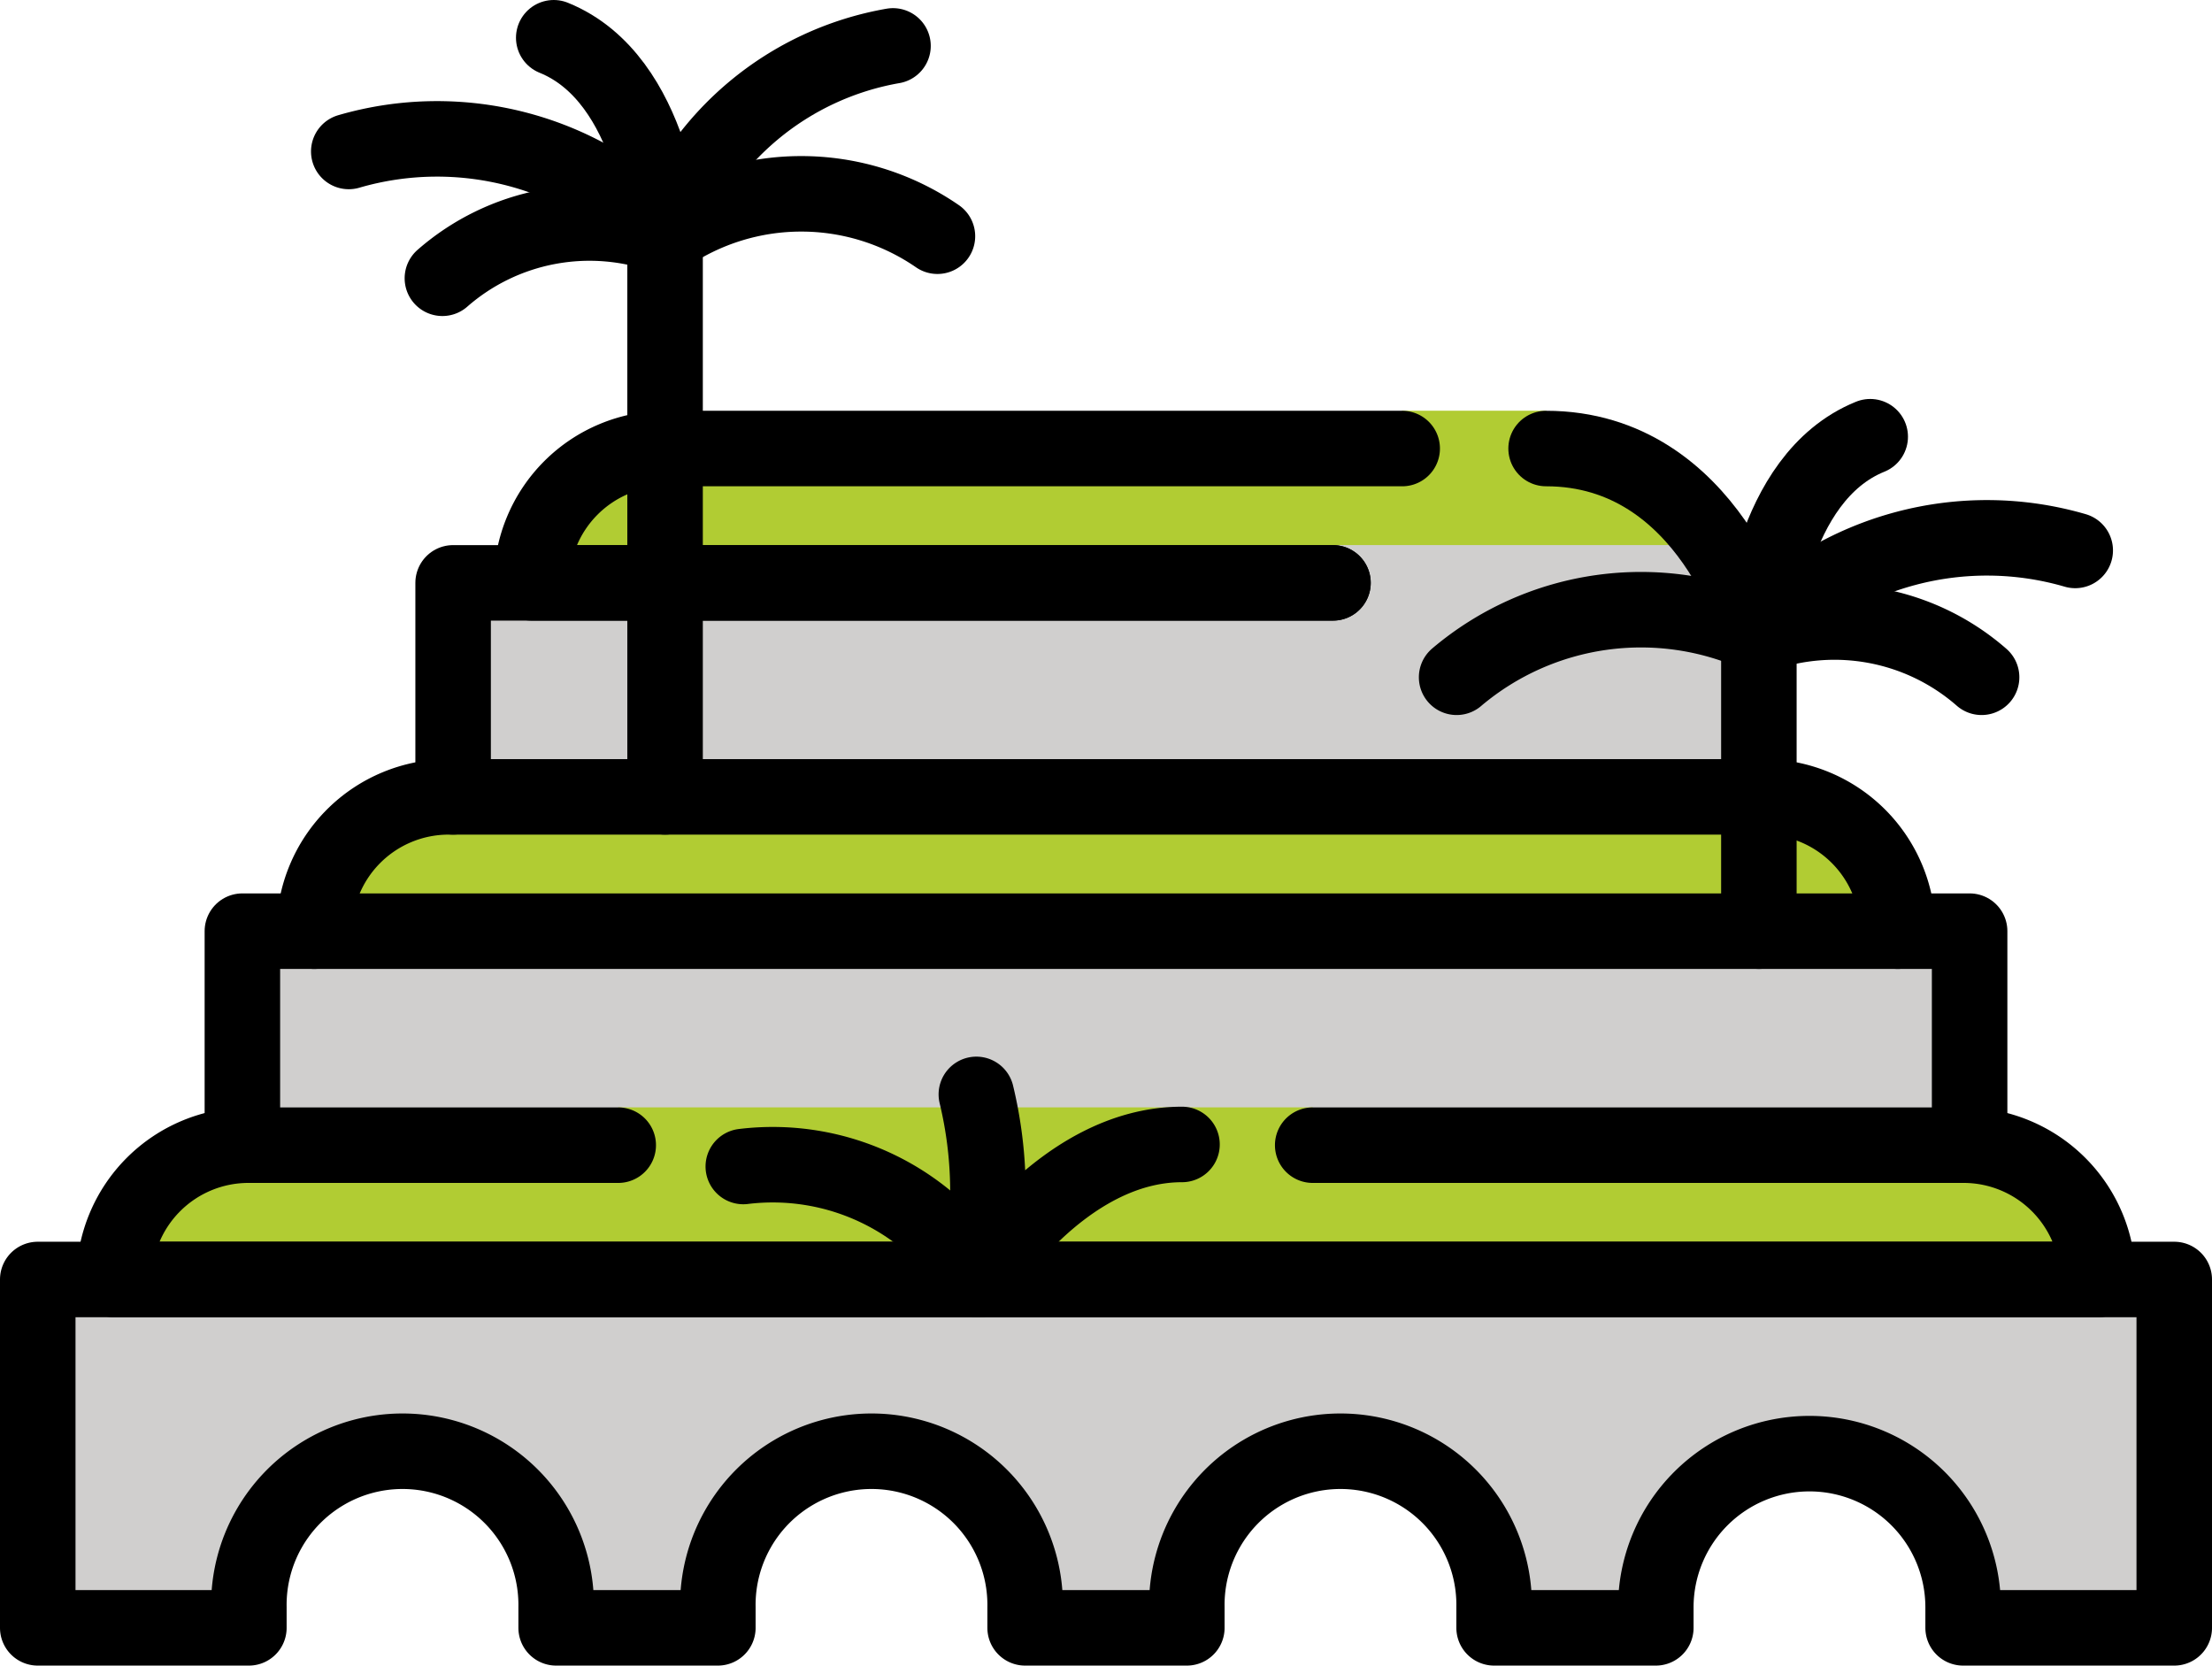 <svg xmlns="http://www.w3.org/2000/svg" xmlns:svg="http://www.w3.org/2000/svg" id="emoji" width="58.59" height="44.119" version="1.1" viewBox="0 0 58.59 44.119"><g id="color" transform="translate(-6.705,-11.841)"><path id="path1" fill="#d0cfce" d="M 64.295,54.96 V 45.733 H 7.705 V 54.96 h 5.592 v -0.544 a 4.07,4.07 0 1 1 8.139,0 V 54.96 h 4.283 v -0.544 a 4.07,4.07 0 1 1 8.139,0 V 54.96 h 4.283 v -0.544 a 4.07,4.07 0 1 1 8.139,0 V 54.96 h 4.283 v -0.544 a 4.07,4.07 0 1 1 8.14,0 V 54.96 Z"/><path id="path2" fill="#b1cc33" d="m 56.971,36.507 a 3.558,3.558 0 0 0 -3.558,-3.558 H 18.587 a 3.558,3.558 0 0 0 -3.558,3.558 z"/><rect id="rect2" width="45.75" height="9.227" x="13.125" y="36.506" fill="#d0cfce"/><path id="path3" fill="#b1cc33" d="M 47.657,23.722 V 22.72 h -3.812 l -0.45,1.002 H 24.343 a 3.558,3.558 0 0 0 -3.558,3.558 h 30.43 a 3.558,3.558 0 0 0 -3.558,-3.558 z"/><polygon id="polygon3" fill="#d0cfce" points="41.441 27.28 42.012 26.279 53.293 26.279 53.293 32.948 18.707 32.948 18.707 27.28"/><path id="path4" fill="#b1cc33" d="M 58.715,42.175 H 41.475 V 41.173 H 23.08 v 1.002 h -9.794 a 3.558,3.558 0 0 0 -3.558,3.558 h 52.545 a 3.558,3.558 0 0 0 -3.558,-3.558 z"/></g><g id="line" transform="translate(-6.705,-11.841)"><polyline id="polyline4" fill="none" stroke="#000" stroke-linecap="round" stroke-linejoin="round" stroke-width="2" points="13.125 42.175 13.125 36.506 58.875 36.506 58.875 42.175"/><polyline id="polyline5" fill="none" stroke="#000" stroke-linecap="round" stroke-linejoin="round" stroke-width="2" points="18.707 32.948 18.707 27.28 42.012 27.28"/><path id="path5" fill="none" stroke="#000" stroke-linecap="round" stroke-linejoin="round" stroke-width="2" d="m 31.535,18.098 a 6.355,6.355 0 0 0 -7.214,0"/><path id="path6" fill="none" stroke="#000" stroke-linecap="round" stroke-linejoin="round" stroke-width="2" d="m 30.358,13.057 a 7.87,7.87 0 0 0 -6.037,5.041"/><path id="path7" fill="none" stroke="#000" stroke-linecap="round" stroke-linejoin="round" stroke-width="2" d="m 15.943,15.853 a 8.363,8.363 0 0 1 8.379,2.246"/><path id="path8" fill="none" stroke="#000" stroke-linecap="round" stroke-linejoin="round" stroke-width="2" d="m 18.423,19.212 a 5.918,5.918 0 0 1 5.899,-1.114"/><path id="path9" fill="none" stroke="#000" stroke-linecap="round" stroke-linejoin="round" stroke-width="2" d="m 21.372,12.841 c 2.698,1.092 2.949,5.258 2.949,5.258"/><path id="path10" fill="none" stroke="#000" stroke-linecap="round" stroke-linejoin="round" stroke-width="2" d="m 45.287,29.781 a 7.555,7.555 0 0 1 8.006,-1.114"/><path id="path11" fill="none" stroke="#000" stroke-linecap="round" stroke-linejoin="round" stroke-width="2" d="m 47.657,23.722 c 4.347,0 5.636,4.945 5.636,4.945"/><path id="path12" fill="none" stroke="#000" stroke-linecap="round" stroke-linejoin="round" stroke-width="2" d="M 61.672,26.421 A 8.363,8.363 0 0 0 53.293,28.667"/><path id="path13" fill="none" stroke="#000" stroke-linecap="round" stroke-linejoin="round" stroke-width="2" d="M 59.192,29.781 A 5.918,5.918 0 0 0 53.293,28.667"/><path id="path14" fill="none" stroke="#000" stroke-linecap="round" stroke-linejoin="round" stroke-width="2" d="M 56.242,23.409 C 53.544,24.501 53.293,28.667 53.293,28.667"/><path id="path15" fill="none" stroke="#000" stroke-linecap="round" stroke-linejoin="round" stroke-width="2" d="m 56.971,36.507 a 3.558,3.558 0 0 0 -3.558,-3.558 H 18.587 a 3.558,3.558 0 0 0 -3.558,3.558 v 0"/><path id="path16" fill="none" stroke="#000" stroke-linecap="round" stroke-linejoin="round" stroke-width="2" d="M 64.295,54.96 V 45.733 H 7.705 V 54.96 h 5.592 v -0.544 a 4.07,4.07 0 1 1 8.139,0 V 54.96 h 4.283 v -0.544 a 4.07,4.07 0 1 1 8.139,0 V 54.96 h 4.283 v -0.544 a 4.07,4.07 0 1 1 8.139,0 V 54.96 h 4.283 v -0.544 a 4.07,4.07 0 1 1 8.14,0 V 54.96 Z"/><line id="line16" x1="24.321" x2="24.321" y1="18.098" y2="32.949" fill="none" stroke="#000" stroke-linecap="round" stroke-linejoin="round" stroke-width="2"/><line id="line17" x1="53.293" x2="53.293" y1="28.667" y2="36.507" fill="none" stroke="#000" stroke-linecap="round" stroke-linejoin="round" stroke-width="2"/><path id="path17" fill="none" stroke="#000" stroke-linecap="round" stroke-linejoin="round" stroke-width="2" d="m 23.08,42.175 h -9.794 a 3.558,3.558 0 0 0 -3.558,3.558 h 52.545 a 3.558,3.558 0 0 0 -3.558,-3.558 H 41.475"/><path id="path18" fill="none" stroke="#000" stroke-linecap="round" stroke-linejoin="round" stroke-width="2" d="m 38.013,42.156 c -3.194,0 -5.387,3.578 -5.387,3.578 a 11.027,11.027 0 0 0 -0.06,-4.904"/><path id="path19" fill="none" stroke="#000" stroke-linecap="round" stroke-linejoin="round" stroke-width="2" d="m 26.393,42.74 a 6.41,6.41 0 0 1 6.233,2.994"/><path id="path20" fill="none" stroke="#000" stroke-linecap="round" stroke-linejoin="round" stroke-width="2" d="M 43.845,23.722 H 24.343 a 3.558,3.558 0 0 0 -3.558,3.558 H 42.012"/></g></svg>